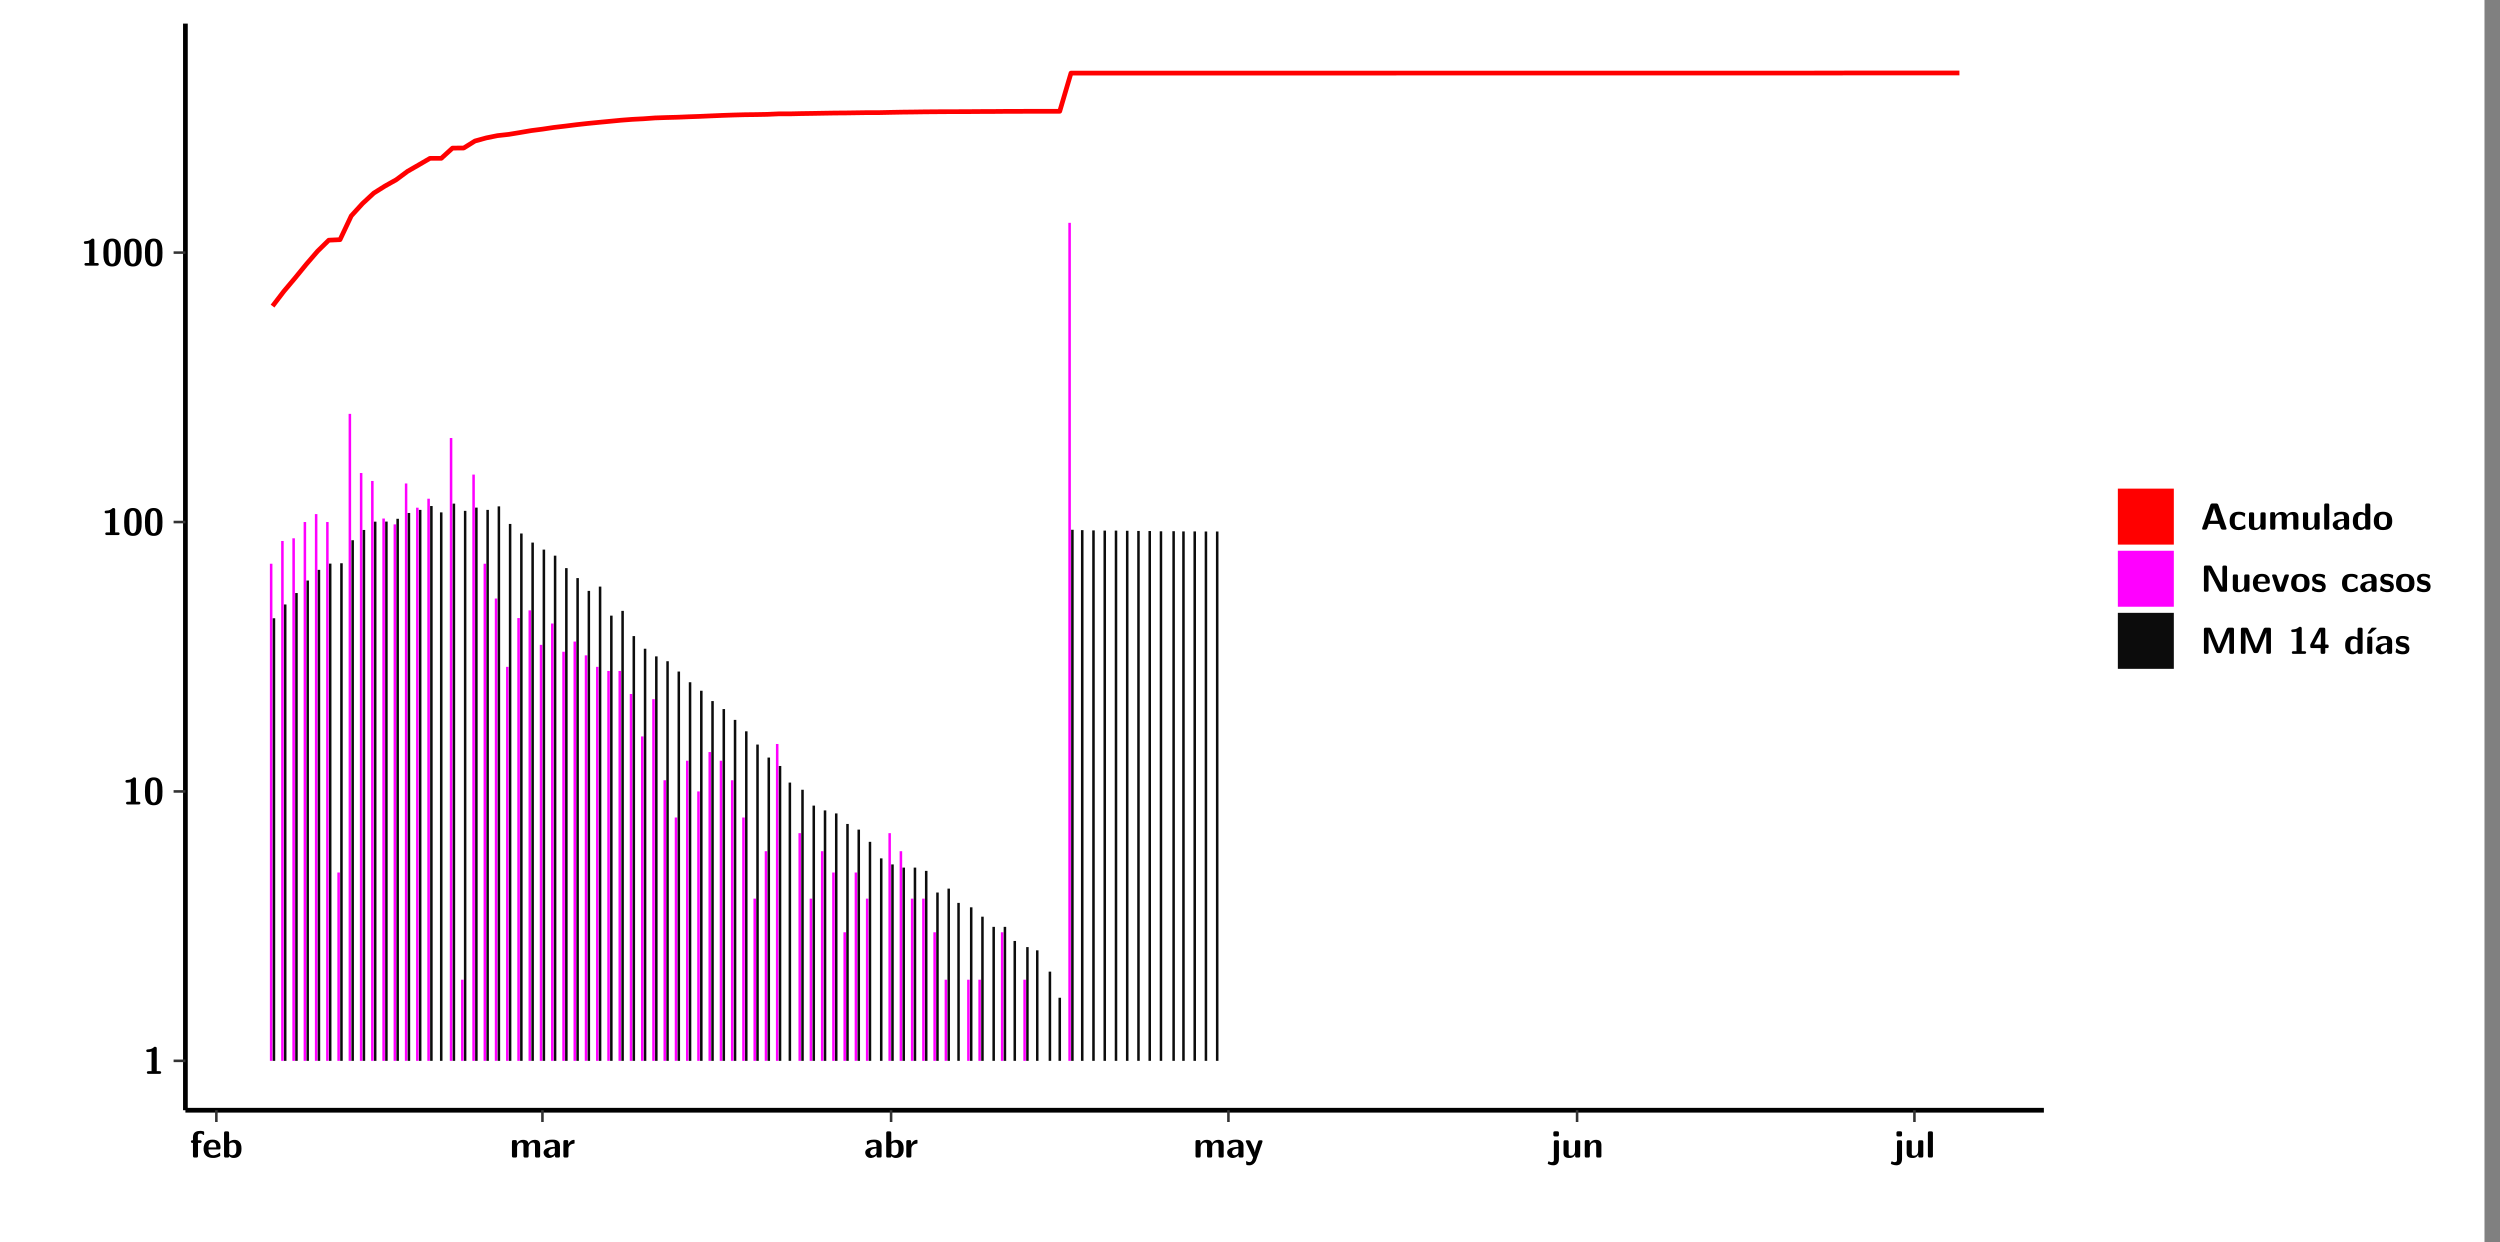 <?xml version="1.0" encoding="UTF-8"?>
<svg xmlns="http://www.w3.org/2000/svg" xmlns:xlink="http://www.w3.org/1999/xlink" width="579.653pt" height="288pt" viewBox="0 0 579.653 288" version="1.1">
<rect x="0" y="0" width="579.653" height="288" fill="#808080" stroke="none"/>
<defs>
<g>
<symbol overflow="visible" id="glyph0-0">
<path style="stroke:none;" d=""/>
</symbol>
<symbol overflow="visible" id="glyph0-1">
<path style="stroke:none;" d="M 3.109 -5.859 C 3.109 -6.016 3.109 -6.281 2.719 -6.281 C 2.547 -6.281 2.516 -6.266 2.406 -6.156 C 2.25 -6.016 1.922 -5.688 1.047 -5.672 C 0.891 -5.672 0.672 -5.609 0.672 -5.359 C 0.672 -5.047 0.969 -5.047 1.094 -5.047 C 1.344 -5.047 1.656 -5.078 1.906 -5.156 L 1.906 -0.625 L 1.234 -0.625 C 1.109 -0.625 0.812 -0.625 0.812 -0.312 C 0.812 0 1.109 0 1.234 0 L 3.719 0 C 3.828 0 4.141 0 4.141 -0.312 C 4.141 -0.625 3.828 -0.625 3.719 -0.625 L 3.109 -0.625 Z M 3.109 -5.859 "/>
</symbol>
<symbol overflow="visible" id="glyph0-2">
<path style="stroke:none;" d="M 4.438 -3 C 4.438 -4.203 4.438 -6.281 2.406 -6.281 C 0.375 -6.281 0.375 -4.219 0.375 -3 C 0.375 -1.812 0.375 0.188 2.406 0.188 C 4.438 0.188 4.438 -1.781 4.438 -3 Z M 2.406 -0.438 C 1.75 -0.438 1.656 -1.25 1.625 -1.484 C 1.562 -1.953 1.562 -2.766 1.562 -3.125 C 1.562 -3.641 1.562 -4.203 1.625 -4.641 C 1.641 -4.875 1.734 -5.641 2.406 -5.641 C 3.047 -5.641 3.156 -4.906 3.188 -4.734 C 3.25 -4.281 3.25 -3.594 3.25 -3.125 C 3.25 -2.625 3.25 -1.953 3.188 -1.469 C 3.156 -1.234 3.062 -0.438 2.406 -0.438 Z M 2.406 -0.438 "/>
</symbol>
<symbol overflow="visible" id="glyph0-3">
<path style="stroke:none;" d="M 1.922 -3.391 L 2.344 -3.391 C 2.453 -3.391 2.766 -3.391 2.766 -3.703 C 2.766 -4.016 2.453 -4.016 2.344 -4.016 L 1.891 -4.016 L 1.891 -4.969 C 1.891 -5.203 1.891 -5.547 2.469 -5.547 C 2.75 -5.547 2.922 -5.469 3.094 -5.297 C 3.156 -5.234 3.188 -5.219 3.219 -5.219 C 3.344 -5.219 3.344 -5.297 3.344 -5.438 L 3.344 -5.844 C 3.344 -6.062 3.328 -6.062 3.031 -6.125 C 2.781 -6.188 2.594 -6.188 2.469 -6.188 C 1.812 -6.188 0.75 -6.031 0.75 -4.719 L 0.75 -4.016 C 0.562 -4.016 0.266 -4.016 0.266 -3.703 C 0.266 -3.391 0.562 -3.391 0.75 -3.391 L 0.75 -0.422 C 0.75 -0.109 0.844 0 1.172 0 L 1.5 0 C 1.828 0 1.922 -0.109 1.922 -0.422 Z M 1.922 -3.391 "/>
</symbol>
<symbol overflow="visible" id="glyph0-4">
<path style="stroke:none;" d="M 3.781 -1.875 C 3.984 -1.875 4.203 -1.891 4.203 -2.281 C 4.203 -3.406 3.672 -4.156 2.359 -4.156 C 0.969 -4.156 0.266 -3.375 0.266 -2.047 C 0.266 -0.609 1.109 0.094 2.484 0.094 C 2.812 0.094 3.312 0.047 3.891 -0.234 C 4.078 -0.328 4.141 -0.359 4.141 -0.469 C 4.141 -0.531 4.125 -0.781 4.109 -0.844 C 4.078 -1.125 4.062 -1.125 3.984 -1.125 C 3.953 -1.125 3.938 -1.125 3.844 -1.047 C 3.328 -0.594 2.797 -0.531 2.516 -0.531 C 1.531 -0.531 1.422 -1.312 1.391 -1.875 Z M 1.406 -2.344 C 1.422 -2.875 1.609 -3.531 2.359 -3.531 C 3.062 -3.531 3.203 -3.031 3.219 -2.344 Z M 1.406 -2.344 "/>
</symbol>
<symbol overflow="visible" id="glyph0-5">
<path style="stroke:none;" d="M 1.703 -5.656 C 1.703 -5.938 1.641 -6.078 1.281 -6.078 L 0.953 -6.078 C 0.641 -6.078 0.531 -5.984 0.531 -5.656 L 0.531 -0.422 C 0.531 -0.109 0.625 0 0.953 0 L 1.312 0 C 1.453 0 1.719 0 1.734 -0.344 C 2.125 0.094 2.578 0.094 2.719 0.094 C 4.578 0.094 4.578 -1.594 4.578 -2.031 C 4.578 -2.453 4.578 -4.109 2.938 -4.109 C 2.219 -4.109 1.781 -3.703 1.703 -3.625 Z M 1.734 -3.172 C 1.844 -3.281 2.109 -3.484 2.5 -3.484 C 3.391 -3.484 3.391 -2.672 3.391 -2.016 C 3.391 -1.375 3.391 -0.531 2.406 -0.531 C 2.047 -0.531 1.828 -0.75 1.734 -0.875 Z M 1.734 -3.172 "/>
</symbol>
<symbol overflow="visible" id="glyph0-6">
<path style="stroke:none;" d="M 7.062 -2.844 C 7.062 -3.75 6.672 -4.109 5.781 -4.109 C 5.156 -4.109 4.688 -3.828 4.359 -3.25 C 4.219 -4.078 3.484 -4.109 3.109 -4.109 C 2.938 -4.109 2.578 -4.109 2.188 -3.828 C 1.906 -3.625 1.734 -3.344 1.672 -3.203 L 1.672 -3.641 C 1.672 -3.922 1.609 -4.062 1.25 -4.062 L 0.953 -4.062 C 0.625 -4.062 0.531 -3.969 0.531 -3.641 L 0.531 -0.422 C 0.531 -0.109 0.625 0 0.953 0 L 1.297 0 C 1.625 0 1.719 -0.109 1.719 -0.422 L 1.719 -2.359 C 1.719 -3.141 2.25 -3.484 2.688 -3.484 C 3.109 -3.484 3.203 -3.297 3.203 -2.828 L 3.203 -0.422 C 3.203 -0.109 3.297 0 3.625 0 L 3.969 0 C 4.297 0 4.391 -0.109 4.391 -0.422 L 4.391 -2.359 C 4.391 -3.141 4.922 -3.484 5.359 -3.484 C 5.781 -3.484 5.875 -3.297 5.875 -2.828 L 5.875 -0.422 C 5.875 -0.109 5.969 0 6.297 0 L 6.641 0 C 6.984 0 7.062 -0.109 7.062 -0.422 Z M 7.062 -2.844 "/>
</symbol>
<symbol overflow="visible" id="glyph0-7">
<path style="stroke:none;" d="M 4.062 -2.766 C 4.062 -4.156 2.734 -4.156 2.297 -4.156 C 1.891 -4.156 1.453 -4.125 0.859 -3.891 C 0.672 -3.797 0.625 -3.781 0.625 -3.688 C 0.625 -3.625 0.688 -3.109 0.688 -3.047 C 0.703 -2.984 0.75 -2.938 0.812 -2.938 C 0.844 -2.938 0.875 -2.969 0.906 -3 C 1.281 -3.391 1.719 -3.578 2.266 -3.578 C 2.734 -3.578 2.875 -3.297 2.875 -2.781 L 2.875 -2.469 C 2.562 -2.469 0.266 -2.453 0.266 -1.172 C 0.266 -0.547 0.766 0.094 1.531 0.094 C 1.828 0.094 2.484 0.016 2.906 -0.594 L 2.906 -0.422 C 2.906 -0.141 2.969 0 3.328 0 L 3.641 0 C 3.984 0 4.062 -0.109 4.062 -0.422 Z M 2.875 -1.344 C 2.875 -0.531 2.047 -0.531 2.016 -0.531 C 1.641 -0.531 1.406 -0.844 1.406 -1.188 C 1.406 -2.047 2.625 -2.109 2.875 -2.109 Z M 2.875 -1.344 "/>
</symbol>
<symbol overflow="visible" id="glyph0-8">
<path style="stroke:none;" d="M 1.703 -2.016 C 1.703 -2.844 2.391 -3.188 2.938 -3.219 C 3.109 -3.234 3.125 -3.234 3.125 -3.469 L 3.125 -3.875 C 3.125 -4.047 3.125 -4.109 2.969 -4.109 C 2.719 -4.109 2.078 -4.031 1.672 -3.078 L 1.656 -3.078 L 1.656 -3.641 C 1.656 -3.922 1.594 -4.062 1.234 -4.062 L 0.953 -4.062 C 0.641 -4.062 0.531 -3.969 0.531 -3.641 L 0.531 -0.422 C 0.531 -0.109 0.625 0 0.953 0 L 1.281 0 C 1.609 0 1.703 -0.109 1.703 -0.422 Z M 1.703 -2.016 "/>
</symbol>
<symbol overflow="visible" id="glyph0-9">
<path style="stroke:none;" d="M 4.109 -3.609 C 4.141 -3.719 4.141 -3.734 4.141 -3.781 C 4.141 -4.016 3.906 -4.016 3.797 -4.016 L 3.609 -4.016 C 3.469 -4.016 3.266 -4.016 3.141 -3.812 C 3.109 -3.766 2.406 -1.828 2.359 -1.25 L 2.344 -1.25 C 2.312 -1.672 1.953 -2.484 1.562 -3.328 C 1.328 -3.891 1.266 -4.016 0.828 -4.016 L 0.594 -4.016 C 0.469 -4.016 0.25 -4.016 0.25 -3.781 C 0.25 -3.75 0.281 -3.688 0.297 -3.641 L 1.953 0 C 1.891 0.188 1.859 0.281 1.828 0.375 C 1.734 0.656 1.578 1.047 1.109 1.047 C 0.812 1.047 0.609 0.922 0.516 0.875 C 0.469 0.844 0.453 0.828 0.422 0.828 C 0.391 0.828 0.312 0.859 0.312 0.969 C 0.312 1.031 0.375 1.641 0.391 1.672 C 0.469 1.781 0.953 1.797 1.094 1.797 C 2.172 1.797 2.609 0.766 2.672 0.547 Z M 4.109 -3.609 "/>
</symbol>
<symbol overflow="visible" id="glyph0-10">
<path style="stroke:none;" d="M 1.969 -5.672 C 1.969 -5.953 1.906 -6.094 1.547 -6.094 L 1.094 -6.094 C 0.766 -6.094 0.672 -5.984 0.672 -5.672 L 0.672 -5.312 C 0.672 -5.031 0.734 -4.891 1.094 -4.891 L 1.547 -4.891 C 1.875 -4.891 1.969 -5 1.969 -5.312 Z M 0.797 0.484 C 0.797 0.703 0.797 1.062 0.25 1.062 C 0.156 1.062 -0.094 1.031 -0.266 0.922 C -0.359 0.875 -0.375 0.875 -0.406 0.875 C -0.484 0.875 -0.5 0.922 -0.547 1.094 C -0.609 1.281 -0.625 1.359 -0.625 1.391 C -0.625 1.547 0.109 1.797 0.656 1.797 C 1.625 1.797 1.969 1.141 1.969 0.281 L 1.969 -3.594 C 1.969 -3.875 1.906 -4.016 1.547 -4.016 L 1.219 -4.016 C 0.891 -4.016 0.797 -3.906 0.797 -3.594 Z M 0.797 0.484 "/>
</symbol>
<symbol overflow="visible" id="glyph0-11">
<path style="stroke:none;" d="M 4.391 -3.594 C 4.391 -3.875 4.328 -4.016 3.969 -4.016 L 3.609 -4.016 C 3.281 -4.016 3.188 -3.906 3.188 -3.594 L 3.188 -1.516 C 3.188 -0.938 2.891 -0.438 2.266 -0.438 C 1.766 -0.438 1.719 -0.562 1.719 -1.031 L 1.719 -3.594 C 1.719 -3.875 1.656 -4.016 1.297 -4.016 L 0.953 -4.016 C 0.625 -4.016 0.531 -3.922 0.531 -3.594 L 0.531 -1.109 C 0.531 -0.172 1.031 0.094 1.953 0.094 C 2.188 0.094 2.812 0.094 3.219 -0.656 L 3.219 -0.422 C 3.219 -0.141 3.281 0 3.641 0 L 3.969 0 C 4.297 0 4.391 -0.109 4.391 -0.422 Z M 4.391 -3.594 "/>
</symbol>
<symbol overflow="visible" id="glyph0-12">
<path style="stroke:none;" d="M 4.391 -2.844 C 4.391 -3.75 4 -4.109 3.109 -4.109 C 2.188 -4.109 1.781 -3.438 1.672 -3.203 L 1.672 -3.641 C 1.672 -3.922 1.609 -4.062 1.25 -4.062 L 0.953 -4.062 C 0.625 -4.062 0.531 -3.969 0.531 -3.641 L 0.531 -0.422 C 0.531 -0.109 0.625 0 0.953 0 L 1.297 0 C 1.625 0 1.719 -0.109 1.719 -0.422 L 1.719 -2.359 C 1.719 -3.125 2.219 -3.484 2.688 -3.484 C 3.109 -3.484 3.188 -3.281 3.188 -2.828 L 3.188 -0.422 C 3.188 -0.141 3.25 0 3.609 0 L 3.969 0 C 4.297 0 4.391 -0.109 4.391 -0.422 Z M 4.391 -2.844 "/>
</symbol>
<symbol overflow="visible" id="glyph0-13">
<path style="stroke:none;" d="M 1.703 -5.656 C 1.703 -5.938 1.641 -6.078 1.281 -6.078 L 0.953 -6.078 C 0.641 -6.078 0.531 -5.984 0.531 -5.656 L 0.531 -0.422 C 0.531 -0.109 0.625 0 0.953 0 L 1.281 0 C 1.609 0 1.703 -0.109 1.703 -0.422 Z M 1.703 -5.656 "/>
</symbol>
<symbol overflow="visible" id="glyph0-14">
<path style="stroke:none;" d="M 4.156 -5.703 C 4.031 -6.078 3.766 -6.078 3.594 -6.078 L 2.828 -6.078 C 2.641 -6.078 2.391 -6.078 2.266 -5.703 L 0.406 -0.406 C 0.375 -0.297 0.375 -0.281 0.375 -0.234 C 0.375 0 0.594 0 0.703 0 L 1.031 0 C 1.188 0 1.453 0 1.578 -0.344 L 1.922 -1.328 L 4.344 -1.328 L 4.641 -0.484 C 4.75 -0.172 4.812 0 5.234 0 L 5.703 0 C 5.828 0 6.047 0 6.047 -0.234 C 6.047 -0.281 6.047 -0.297 6 -0.406 Z M 2.812 -3.938 C 2.938 -4.328 3.062 -4.656 3.125 -4.969 L 3.141 -4.969 C 3.188 -4.766 3.188 -4.75 3.25 -4.547 L 4.078 -2.078 L 2.188 -2.078 Z M 2.812 -3.938 "/>
</symbol>
<symbol overflow="visible" id="glyph0-15">
<path style="stroke:none;" d="M 4 -0.438 C 4 -0.531 3.969 -0.938 3.953 -1.047 C 3.953 -1.078 3.938 -1.172 3.844 -1.172 C 3.812 -1.172 3.797 -1.172 3.703 -1.078 C 3.562 -0.953 3.141 -0.594 2.422 -0.594 C 1.516 -0.594 1.516 -1.469 1.516 -2.031 C 1.516 -2.75 1.562 -3.484 2.453 -3.484 C 3.031 -3.484 3.266 -3.344 3.578 -3.078 C 3.688 -2.984 3.703 -2.984 3.734 -2.984 C 3.828 -2.984 3.844 -3.062 3.844 -3.094 C 3.859 -3.172 3.953 -3.656 3.953 -3.703 C 3.953 -3.781 3.891 -3.812 3.75 -3.891 C 3.328 -4.078 3.062 -4.156 2.453 -4.156 C 1.141 -4.156 0.328 -3.547 0.328 -2.016 C 0.328 -0.562 1.078 0.094 2.406 0.094 C 2.641 0.094 3.172 0.094 3.75 -0.203 C 4 -0.344 4 -0.344 4 -0.438 Z M 4 -0.438 "/>
</symbol>
<symbol overflow="visible" id="glyph0-16">
<path style="stroke:none;" d="M 4.375 -5.656 C 4.375 -5.938 4.312 -6.078 3.953 -6.078 L 3.625 -6.078 C 3.297 -6.078 3.203 -5.969 3.203 -5.656 L 3.203 -3.672 C 2.812 -4.047 2.375 -4.109 2.109 -4.109 C 0.328 -4.109 0.328 -2.422 0.328 -2 C 0.328 -1.594 0.328 0.094 2.062 0.094 C 2.422 0.094 2.812 -0.016 3.188 -0.406 C 3.188 -0.094 3.297 0 3.609 0 L 3.953 0 C 4.281 0 4.375 -0.109 4.375 -0.422 Z M 3.188 -1.094 C 3.188 -0.953 3.188 -0.875 2.922 -0.688 C 2.703 -0.547 2.5 -0.531 2.406 -0.531 C 1.516 -0.531 1.516 -1.344 1.516 -2 C 1.516 -2.656 1.516 -3.484 2.5 -3.484 C 2.75 -3.484 2.984 -3.391 3.188 -3.203 Z M 3.188 -1.094 "/>
</symbol>
<symbol overflow="visible" id="glyph0-17">
<path style="stroke:none;" d="M 4.547 -1.969 C 4.547 -3.406 3.844 -4.156 2.406 -4.156 C 0.953 -4.156 0.266 -3.391 0.266 -1.969 C 0.266 -0.547 1.031 0.094 2.406 0.094 C 3.781 0.094 4.547 -0.531 4.547 -1.969 Z M 2.406 -0.594 C 1.469 -0.594 1.469 -1.375 1.469 -2.078 C 1.469 -2.75 1.469 -3.531 2.406 -3.531 C 3.344 -3.531 3.344 -2.766 3.344 -2.078 C 3.344 -1.391 3.344 -0.594 2.406 -0.594 Z M 2.406 -0.594 "/>
</symbol>
<symbol overflow="visible" id="glyph0-18">
<path style="stroke:none;" d="M 2.656 -5.734 C 2.469 -6.078 2.203 -6.078 2.031 -6.078 L 1.219 -6.078 C 0.906 -6.078 0.797 -5.984 0.797 -5.656 L 0.797 -0.422 C 0.797 -0.109 0.891 0 1.219 0 L 1.453 0 C 1.781 0 1.875 -0.109 1.875 -0.422 L 1.875 -5.016 L 1.891 -5.016 L 4.297 -0.344 C 4.484 0 4.75 0 4.922 0 L 5.734 0 C 6.062 0 6.156 -0.109 6.156 -0.422 L 6.156 -5.656 C 6.156 -5.938 6.094 -6.078 5.734 -6.078 L 5.5 -6.078 C 5.156 -6.078 5.078 -5.969 5.078 -5.656 L 5.078 -1.062 L 5.062 -1.062 Z M 2.656 -5.734 "/>
</symbol>
<symbol overflow="visible" id="glyph0-19">
<path style="stroke:none;" d="M 4.109 -3.609 C 4.141 -3.719 4.141 -3.75 4.141 -3.766 C 4.141 -4.016 3.922 -4.016 3.797 -4.016 L 3.609 -4.016 C 3.25 -4.016 3.141 -3.891 3.062 -3.641 L 2.203 -0.984 L 1.328 -3.641 C 1.266 -3.828 1.203 -4.016 0.781 -4.016 L 0.578 -4.016 C 0.453 -4.016 0.234 -4.016 0.234 -3.766 C 0.234 -3.75 0.234 -3.719 0.266 -3.609 L 1.312 -0.375 C 1.438 0 1.703 0 1.859 0 L 2.5 0 C 2.672 0 2.938 0 3.062 -0.375 Z M 4.109 -3.609 "/>
</symbol>
<symbol overflow="visible" id="glyph0-20">
<path style="stroke:none;" d="M 3.469 -1.234 C 3.469 -1.734 3.203 -2.031 3.047 -2.172 C 2.703 -2.484 2.391 -2.547 2.031 -2.609 C 1.547 -2.703 1.188 -2.766 1.188 -3.109 C 1.188 -3.469 1.484 -3.547 1.828 -3.547 C 2.406 -3.547 2.719 -3.328 2.953 -3.125 C 3.047 -3.047 3.062 -3.047 3.094 -3.047 C 3.188 -3.047 3.203 -3.125 3.203 -3.156 C 3.219 -3.219 3.312 -3.719 3.312 -3.766 C 3.312 -3.906 2.844 -4.031 2.75 -4.062 C 2.406 -4.156 2.125 -4.156 1.891 -4.156 C 1.5 -4.156 0.328 -4.156 0.328 -2.906 C 0.328 -2.484 0.516 -2.219 0.75 -2 C 1.062 -1.734 1.406 -1.672 1.906 -1.562 C 2.156 -1.531 2.609 -1.453 2.609 -1.062 C 2.609 -0.656 2.266 -0.594 1.922 -0.594 C 1.531 -0.594 1.047 -0.703 0.625 -1.188 C 0.594 -1.234 0.562 -1.266 0.516 -1.266 C 0.422 -1.266 0.406 -1.188 0.391 -1.125 C 0.375 -1.016 0.266 -0.516 0.266 -0.422 C 0.266 -0.266 0.922 -0.062 0.922 -0.047 C 1.406 0.094 1.766 0.094 1.922 0.094 C 2.359 0.094 3.469 0.062 3.469 -1.234 Z M 3.469 -1.234 "/>
</symbol>
<symbol overflow="visible" id="glyph0-21">
<path style="stroke:none;" d="M 4.859 -2.859 C 4.688 -2.422 4.359 -1.609 4.281 -1.312 C 4.203 -1.625 3.844 -2.484 3.656 -2.953 L 2.531 -5.719 C 2.391 -6.078 2.109 -6.078 1.953 -6.078 L 1.219 -6.078 C 0.906 -6.078 0.797 -5.984 0.797 -5.656 L 0.797 -0.422 C 0.797 -0.109 0.891 0 1.219 0 L 1.453 0 C 1.781 0 1.875 -0.109 1.875 -0.422 L 1.875 -4.953 L 1.891 -4.953 C 1.984 -4.562 2.375 -3.578 2.578 -3.062 L 3.609 -0.562 C 3.766 -0.188 3.969 -0.188 4.266 -0.188 C 4.562 -0.188 4.781 -0.188 4.938 -0.562 L 6.062 -3.328 C 6.141 -3.531 6.625 -4.719 6.672 -4.953 L 6.688 -4.953 L 6.688 -0.422 C 6.688 -0.141 6.75 0 7.109 0 L 7.344 0 C 7.672 0 7.766 -0.109 7.766 -0.422 L 7.766 -5.656 C 7.766 -5.938 7.703 -6.078 7.344 -6.078 L 6.609 -6.078 C 6.391 -6.078 6.172 -6.062 6.016 -5.703 Z M 4.859 -2.859 "/>
</symbol>
<symbol overflow="visible" id="glyph0-22">
<path style="stroke:none;" d="M 0.344 -2.297 C 0.266 -2.172 0.266 -2.141 0.266 -1.984 L 0.266 -1.766 C 0.266 -1.484 0.328 -1.344 0.688 -1.344 L 2.672 -1.344 L 2.672 -0.422 C 2.672 -0.141 2.719 0 3.078 0 L 3.328 0 C 3.656 0 3.75 -0.109 3.75 -0.422 L 3.75 -1.344 L 4.125 -1.344 C 4.391 -1.344 4.547 -1.406 4.547 -1.75 C 4.547 -2.078 4.422 -2.172 4.125 -2.172 L 3.75 -2.172 L 3.75 -5.656 C 3.75 -5.984 3.656 -6.078 3.328 -6.078 L 2.688 -6.078 C 2.531 -6.078 2.391 -6.078 2.281 -5.875 Z M 1.188 -2.172 C 2.578 -4.75 2.672 -5.016 2.703 -5.156 L 2.719 -5.156 L 2.719 -2.172 Z M 1.188 -2.172 "/>
</symbol>
<symbol overflow="visible" id="glyph0-23">
<path style="stroke:none;" d="M 3.906 -5.844 C 3.953 -5.875 4 -5.922 4 -5.969 C 4 -6.078 3.906 -6.078 3.766 -6.078 L 3.047 -6.078 C 2.875 -6.078 2.859 -6.078 2.781 -5.984 L 2.031 -4.953 C 1.953 -4.859 1.953 -4.844 1.953 -4.828 C 1.953 -4.703 2.047 -4.703 2.188 -4.703 L 2.516 -4.703 Z M 3.906 -5.844 "/>
</symbol>
<symbol overflow="visible" id="glyph0-24">
<path style="stroke:none;" d="M 1.703 -3.594 C 1.703 -3.875 1.641 -4.016 1.281 -4.016 L 0.953 -4.016 C 0.641 -4.016 0.531 -3.922 0.531 -3.594 L 0.531 -0.422 C 0.531 -0.109 0.625 0 0.953 0 L 1.281 0 C 1.609 0 1.703 -0.109 1.703 -0.422 Z M 1.703 -3.594 "/>
</symbol>
</g>
<clipPath id="clip1">
  <path d="M 0 0 L 576.008 0 L 576.008 288 L 0 288 Z M 0 0 "/>
</clipPath>
<clipPath id="clip2">
  <path d="M 42.988 5.477 L 473.898 5.477 L 473.898 257.414 L 42.988 257.414 Z M 42.988 5.477 "/>
</clipPath>
</defs>
<g id="surface1">
<g clip-path="url(#clip1)" clip-rule="nonzero">
<path style="fill-rule:nonzero;fill:rgb(100%,100%,100%);fill-opacity:1;stroke-width:0.598;stroke-linecap:round;stroke-linejoin:round;stroke:rgb(100%,100%,100%);stroke-opacity:1;stroke-miterlimit:10;" d="M 0 0 L 0 288.004 L 576.008 288.004 L 576.008 0 Z M 0 0 " transform="matrix(1,0,0,-1,0,288)"/>
</g>
<g clip-path="url(#clip2)" clip-rule="nonzero">
<path style=" stroke:none;fill-rule:nonzero;fill:rgb(100%,100%,100%);fill-opacity:1;" d="M 42.988 257.414 L 42.988 5.477 L 473.898 5.477 L 473.898 257.414 Z M 42.988 257.414 "/>
</g>
<path style=" stroke:none;fill-rule:nonzero;fill:rgb(100%,0%,100%);fill-opacity:1;" d="M 62.574 245.969 L 62.574 130.707 L 63.164 130.707 L 63.164 245.969 Z M 62.574 245.969 "/>
<path style=" stroke:none;fill-rule:nonzero;fill:rgb(4.999%,4.999%,4.999%);fill-opacity:1;" d="M 63.223 245.969 L 63.223 143.352 L 63.812 143.352 L 63.812 245.969 Z M 63.223 245.969 "/>
<path style=" stroke:none;fill-rule:nonzero;fill:rgb(100%,0%,100%);fill-opacity:1;" d="M 65.188 245.969 L 65.188 125.438 L 65.773 125.438 L 65.773 245.969 Z M 65.188 245.969 "/>
<path style=" stroke:none;fill-rule:nonzero;fill:rgb(4.999%,4.999%,4.999%);fill-opacity:1;" d="M 65.832 245.969 L 65.832 140.152 L 66.422 140.152 L 66.422 245.969 Z M 65.832 245.969 "/>
<path style=" stroke:none;fill-rule:nonzero;fill:rgb(100%,0%,100%);fill-opacity:1;" d="M 67.785 245.969 L 67.785 124.809 L 68.375 124.809 L 68.375 245.969 Z M 67.785 245.969 "/>
<path style=" stroke:none;fill-rule:nonzero;fill:rgb(4.999%,4.999%,4.999%);fill-opacity:1;" d="M 68.445 245.969 L 68.445 137.504 L 69.031 137.504 L 69.031 245.969 Z M 68.445 245.969 "/>
<path style=" stroke:none;fill-rule:nonzero;fill:rgb(100%,0%,100%);fill-opacity:1;" d="M 70.398 245.969 L 70.398 121.035 L 70.984 121.035 L 70.984 245.969 Z M 70.398 245.969 "/>
<path style=" stroke:none;fill-rule:nonzero;fill:rgb(4.999%,4.999%,4.999%);fill-opacity:1;" d="M 71.055 245.969 L 71.055 134.602 L 71.633 134.602 L 71.633 245.969 Z M 71.055 245.969 "/>
<path style=" stroke:none;fill-rule:nonzero;fill:rgb(100%,0%,100%);fill-opacity:1;" d="M 73.008 245.969 L 73.008 119.199 L 73.594 119.199 L 73.594 245.969 Z M 73.008 245.969 "/>
<path style=" stroke:none;fill-rule:nonzero;fill:rgb(4.999%,4.999%,4.999%);fill-opacity:1;" d="M 73.656 245.969 L 73.656 132.133 L 74.242 132.133 L 74.242 245.969 Z M 73.656 245.969 "/>
<path style=" stroke:none;fill-rule:nonzero;fill:rgb(100%,0%,100%);fill-opacity:1;" d="M 75.617 245.969 L 75.617 121.035 L 76.195 121.035 L 76.195 245.969 Z M 75.617 245.969 "/>
<path style=" stroke:none;fill-rule:nonzero;fill:rgb(4.999%,4.999%,4.999%);fill-opacity:1;" d="M 76.266 245.969 L 76.266 130.68 L 76.852 130.68 L 76.852 245.969 Z M 76.266 245.969 "/>
<path style=" stroke:none;fill-rule:nonzero;fill:rgb(100%,0%,100%);fill-opacity:1;" d="M 78.219 245.969 L 78.219 202.301 L 78.805 202.301 L 78.805 245.969 Z M 78.219 245.969 "/>
<path style=" stroke:none;fill-rule:nonzero;fill:rgb(4.999%,4.999%,4.999%);fill-opacity:1;" d="M 78.875 245.969 L 78.875 130.598 L 79.465 130.598 L 79.465 245.969 Z M 78.875 245.969 "/>
<path style=" stroke:none;fill-rule:nonzero;fill:rgb(100%,0%,100%);fill-opacity:1;" d="M 80.828 245.969 L 80.828 95.957 L 81.414 95.957 L 81.414 245.969 Z M 80.828 245.969 "/>
<path style=" stroke:none;fill-rule:nonzero;fill:rgb(4.999%,4.999%,4.999%);fill-opacity:1;" d="M 81.477 245.969 L 81.477 125.258 L 82.062 125.258 L 82.062 245.969 Z M 81.477 245.969 "/>
<path style=" stroke:none;fill-rule:nonzero;fill:rgb(100%,0%,100%);fill-opacity:1;" d="M 83.438 245.969 L 83.438 109.676 L 84.027 109.676 L 84.027 245.969 Z M 83.438 245.969 "/>
<path style=" stroke:none;fill-rule:nonzero;fill:rgb(4.999%,4.999%,4.999%);fill-opacity:1;" d="M 84.086 245.969 L 84.086 122.879 L 84.672 122.879 L 84.672 245.969 Z M 84.086 245.969 "/>
<path style=" stroke:none;fill-rule:nonzero;fill:rgb(100%,0%,100%);fill-opacity:1;" d="M 86.039 245.969 L 86.039 111.52 L 86.625 111.52 L 86.625 245.969 Z M 86.039 245.969 "/>
<path style=" stroke:none;fill-rule:nonzero;fill:rgb(4.999%,4.999%,4.999%);fill-opacity:1;" d="M 86.695 245.969 L 86.695 120.953 L 87.285 120.953 L 87.285 245.969 Z M 86.695 245.969 "/>
<path style=" stroke:none;fill-rule:nonzero;fill:rgb(100%,0%,100%);fill-opacity:1;" d="M 88.648 245.969 L 88.648 120.227 L 89.238 120.227 L 89.238 245.969 Z M 88.648 245.969 "/>
<path style=" stroke:none;fill-rule:nonzero;fill:rgb(4.999%,4.999%,4.999%);fill-opacity:1;" d="M 89.305 245.969 L 89.305 120.934 L 89.883 120.934 L 89.883 245.969 Z M 89.305 245.969 "/>
<path style=" stroke:none;fill-rule:nonzero;fill:rgb(100%,0%,100%);fill-opacity:1;" d="M 91.258 245.969 L 91.258 121.582 L 91.848 121.582 L 91.848 245.969 Z M 91.258 245.969 "/>
<path style=" stroke:none;fill-rule:nonzero;fill:rgb(4.999%,4.999%,4.999%);fill-opacity:1;" d="M 91.906 245.969 L 91.906 120.285 L 92.496 120.285 L 92.496 245.969 Z M 91.906 245.969 "/>
<path style=" stroke:none;fill-rule:nonzero;fill:rgb(100%,0%,100%);fill-opacity:1;" d="M 93.871 245.969 L 93.871 112.098 L 94.445 112.098 L 94.445 245.969 Z M 93.871 245.969 "/>
<path style=" stroke:none;fill-rule:nonzero;fill:rgb(4.999%,4.999%,4.999%);fill-opacity:1;" d="M 94.516 245.969 L 94.516 118.941 L 95.105 118.941 L 95.105 245.969 Z M 94.516 245.969 "/>
<path style=" stroke:none;fill-rule:nonzero;fill:rgb(100%,0%,100%);fill-opacity:1;" d="M 96.469 245.969 L 96.469 117.715 L 97.059 117.715 L 97.059 245.969 Z M 96.469 245.969 "/>
<path style=" stroke:none;fill-rule:nonzero;fill:rgb(4.999%,4.999%,4.999%);fill-opacity:1;" d="M 97.129 245.969 L 97.129 118.223 L 97.715 118.223 L 97.715 245.969 Z M 97.129 245.969 "/>
<path style=" stroke:none;fill-rule:nonzero;fill:rgb(100%,0%,100%);fill-opacity:1;" d="M 99.078 245.969 L 99.078 115.633 L 99.668 115.633 L 99.668 245.969 Z M 99.078 245.969 "/>
<path style=" stroke:none;fill-rule:nonzero;fill:rgb(4.999%,4.999%,4.999%);fill-opacity:1;" d="M 99.727 245.969 L 99.727 117.328 L 100.316 117.328 L 100.316 245.969 Z M 99.727 245.969 "/>
<path style=" stroke:none;fill-rule:nonzero;fill:rgb(4.999%,4.999%,4.999%);fill-opacity:1;" d="M 102.008 245.969 L 102.008 118.801 L 102.598 118.801 L 102.598 245.969 Z M 102.008 245.969 "/>
<path style=" stroke:none;fill-rule:nonzero;fill:rgb(100%,0%,100%);fill-opacity:1;" d="M 104.289 245.969 L 104.289 101.559 L 104.879 101.559 L 104.879 245.969 Z M 104.289 245.969 "/>
<path style=" stroke:none;fill-rule:nonzero;fill:rgb(4.999%,4.999%,4.999%);fill-opacity:1;" d="M 104.949 245.969 L 104.949 116.77 L 105.535 116.77 L 105.535 245.969 Z M 104.949 245.969 "/>
<path style=" stroke:none;fill-rule:nonzero;fill:rgb(100%,0%,100%);fill-opacity:1;" d="M 106.902 245.969 L 106.902 227.156 L 107.488 227.156 L 107.488 245.969 Z M 106.902 245.969 "/>
<path style=" stroke:none;fill-rule:nonzero;fill:rgb(4.999%,4.999%,4.999%);fill-opacity:1;" d="M 107.559 245.969 L 107.559 118.445 L 108.137 118.445 L 108.137 245.969 Z M 107.559 245.969 "/>
<path style=" stroke:none;fill-rule:nonzero;fill:rgb(100%,0%,100%);fill-opacity:1;" d="M 109.512 245.969 L 109.512 110.035 L 110.098 110.035 L 110.098 245.969 Z M 109.512 245.969 "/>
<path style=" stroke:none;fill-rule:nonzero;fill:rgb(4.999%,4.999%,4.999%);fill-opacity:1;" d="M 110.16 245.969 L 110.16 117.695 L 110.746 117.695 L 110.746 245.969 Z M 110.16 245.969 "/>
<path style=" stroke:none;fill-rule:nonzero;fill:rgb(100%,0%,100%);fill-opacity:1;" d="M 112.121 245.969 L 112.121 130.707 L 112.707 130.707 L 112.707 245.969 Z M 112.121 245.969 "/>
<path style=" stroke:none;fill-rule:nonzero;fill:rgb(4.999%,4.999%,4.999%);fill-opacity:1;" d="M 112.77 245.969 L 112.77 118.223 L 113.355 118.223 L 113.355 245.969 Z M 112.77 245.969 "/>
<path style=" stroke:none;fill-rule:nonzero;fill:rgb(100%,0%,100%);fill-opacity:1;" d="M 114.723 245.969 L 114.723 138.777 L 115.309 138.777 L 115.309 245.969 Z M 114.723 245.969 "/>
<path style=" stroke:none;fill-rule:nonzero;fill:rgb(4.999%,4.999%,4.999%);fill-opacity:1;" d="M 115.379 245.969 L 115.379 117.406 L 115.965 117.406 L 115.965 245.969 Z M 115.379 245.969 "/>
<path style=" stroke:none;fill-rule:nonzero;fill:rgb(100%,0%,100%);fill-opacity:1;" d="M 117.332 245.969 L 117.332 154.617 L 117.918 154.617 L 117.918 245.969 Z M 117.332 245.969 "/>
<path style=" stroke:none;fill-rule:nonzero;fill:rgb(4.999%,4.999%,4.999%);fill-opacity:1;" d="M 117.98 245.969 L 117.98 121.48 L 118.566 121.48 L 118.566 245.969 Z M 117.98 245.969 "/>
<path style=" stroke:none;fill-rule:nonzero;fill:rgb(100%,0%,100%);fill-opacity:1;" d="M 119.941 245.969 L 119.941 143.301 L 120.531 143.301 L 120.531 245.969 Z M 119.941 245.969 "/>
<path style=" stroke:none;fill-rule:nonzero;fill:rgb(4.999%,4.999%,4.999%);fill-opacity:1;" d="M 120.59 245.969 L 120.59 123.695 L 121.176 123.695 L 121.176 245.969 Z M 120.59 245.969 "/>
<path style=" stroke:none;fill-rule:nonzero;fill:rgb(100%,0%,100%);fill-opacity:1;" d="M 122.543 245.969 L 122.543 141.516 L 123.129 141.516 L 123.129 245.969 Z M 122.543 245.969 "/>
<path style=" stroke:none;fill-rule:nonzero;fill:rgb(4.999%,4.999%,4.999%);fill-opacity:1;" d="M 123.199 245.969 L 123.199 125.805 L 123.789 125.805 L 123.789 245.969 Z M 123.199 245.969 "/>
<path style=" stroke:none;fill-rule:nonzero;fill:rgb(100%,0%,100%);fill-opacity:1;" d="M 125.152 245.969 L 125.152 149.516 L 125.738 149.516 L 125.738 245.969 Z M 125.152 245.969 "/>
<path style=" stroke:none;fill-rule:nonzero;fill:rgb(4.999%,4.999%,4.999%);fill-opacity:1;" d="M 125.809 245.969 L 125.809 127.43 L 126.398 127.43 L 126.398 245.969 Z M 125.809 245.969 "/>
<path style=" stroke:none;fill-rule:nonzero;fill:rgb(100%,0%,100%);fill-opacity:1;" d="M 127.762 245.969 L 127.762 144.566 L 128.352 144.566 L 128.352 245.969 Z M 127.762 245.969 "/>
<path style=" stroke:none;fill-rule:nonzero;fill:rgb(4.999%,4.999%,4.999%);fill-opacity:1;" d="M 128.41 245.969 L 128.41 128.836 L 128.996 128.836 L 128.996 245.969 Z M 128.41 245.969 "/>
<path style=" stroke:none;fill-rule:nonzero;fill:rgb(100%,0%,100%);fill-opacity:1;" d="M 130.371 245.969 L 130.371 151.113 L 130.961 151.113 L 130.961 245.969 Z M 130.371 245.969 "/>
<path style=" stroke:none;fill-rule:nonzero;fill:rgb(4.999%,4.999%,4.999%);fill-opacity:1;" d="M 131.02 245.969 L 131.02 131.723 L 131.609 131.723 L 131.609 245.969 Z M 131.02 245.969 "/>
<path style=" stroke:none;fill-rule:nonzero;fill:rgb(100%,0%,100%);fill-opacity:1;" d="M 132.973 245.969 L 132.973 148.75 L 133.562 148.75 L 133.562 245.969 Z M 132.973 245.969 "/>
<path style=" stroke:none;fill-rule:nonzero;fill:rgb(4.999%,4.999%,4.999%);fill-opacity:1;" d="M 133.629 245.969 L 133.629 134.035 L 134.219 134.035 L 134.219 245.969 Z M 133.629 245.969 "/>
<path style=" stroke:none;fill-rule:nonzero;fill:rgb(100%,0%,100%);fill-opacity:1;" d="M 135.582 245.969 L 135.582 151.949 L 136.172 151.949 L 136.172 245.969 Z M 135.582 245.969 "/>
<path style=" stroke:none;fill-rule:nonzero;fill:rgb(4.999%,4.999%,4.999%);fill-opacity:1;" d="M 136.242 245.969 L 136.242 137.004 L 136.82 137.004 L 136.82 245.969 Z M 136.242 245.969 "/>
<path style=" stroke:none;fill-rule:nonzero;fill:rgb(100%,0%,100%);fill-opacity:1;" d="M 138.195 245.969 L 138.195 154.617 L 138.781 154.617 L 138.781 245.969 Z M 138.195 245.969 "/>
<path style=" stroke:none;fill-rule:nonzero;fill:rgb(4.999%,4.999%,4.999%);fill-opacity:1;" d="M 138.84 245.969 L 138.84 136.008 L 139.43 136.008 L 139.43 245.969 Z M 138.84 245.969 "/>
<path style=" stroke:none;fill-rule:nonzero;fill:rgb(100%,0%,100%);fill-opacity:1;" d="M 140.805 245.969 L 140.805 155.566 L 141.383 155.566 L 141.383 245.969 Z M 140.805 245.969 "/>
<path style=" stroke:none;fill-rule:nonzero;fill:rgb(4.999%,4.999%,4.999%);fill-opacity:1;" d="M 141.453 245.969 L 141.453 142.742 L 142.039 142.742 L 142.039 245.969 Z M 141.453 245.969 "/>
<path style=" stroke:none;fill-rule:nonzero;fill:rgb(100%,0%,100%);fill-opacity:1;" d="M 143.402 245.969 L 143.402 155.566 L 143.992 155.566 L 143.992 245.969 Z M 143.402 245.969 "/>
<path style=" stroke:none;fill-rule:nonzero;fill:rgb(4.999%,4.999%,4.999%);fill-opacity:1;" d="M 144.062 245.969 L 144.062 141.637 L 144.648 141.637 L 144.648 245.969 Z M 144.062 245.969 "/>
<path style=" stroke:none;fill-rule:nonzero;fill:rgb(100%,0%,100%);fill-opacity:1;" d="M 146.016 245.969 L 146.016 160.906 L 146.602 160.906 L 146.602 245.969 Z M 146.016 245.969 "/>
<path style=" stroke:none;fill-rule:nonzero;fill:rgb(4.999%,4.999%,4.999%);fill-opacity:1;" d="M 146.66 245.969 L 146.66 147.484 L 147.25 147.484 L 147.25 245.969 Z M 146.66 245.969 "/>
<path style=" stroke:none;fill-rule:nonzero;fill:rgb(100%,0%,100%);fill-opacity:1;" d="M 148.625 245.969 L 148.625 170.75 L 149.211 170.75 L 149.211 245.969 Z M 148.625 245.969 "/>
<path style=" stroke:none;fill-rule:nonzero;fill:rgb(4.999%,4.999%,4.999%);fill-opacity:1;" d="M 149.273 245.969 L 149.273 150.414 L 149.859 150.414 L 149.859 245.969 Z M 149.273 245.969 "/>
<path style=" stroke:none;fill-rule:nonzero;fill:rgb(100%,0%,100%);fill-opacity:1;" d="M 151.227 245.969 L 151.227 162.109 L 151.812 162.109 L 151.812 245.969 Z M 151.227 245.969 "/>
<path style=" stroke:none;fill-rule:nonzero;fill:rgb(4.999%,4.999%,4.999%);fill-opacity:1;" d="M 151.883 245.969 L 151.883 152.188 L 152.469 152.188 L 152.469 245.969 Z M 151.883 245.969 "/>
<path style=" stroke:none;fill-rule:nonzero;fill:rgb(100%,0%,100%);fill-opacity:1;" d="M 153.836 245.969 L 153.836 180.91 L 154.422 180.91 L 154.422 245.969 Z M 153.836 245.969 "/>
<path style=" stroke:none;fill-rule:nonzero;fill:rgb(4.999%,4.999%,4.999%);fill-opacity:1;" d="M 154.492 245.969 L 154.492 153.312 L 155.07 153.312 L 155.07 245.969 Z M 154.492 245.969 "/>
<path style=" stroke:none;fill-rule:nonzero;fill:rgb(100%,0%,100%);fill-opacity:1;" d="M 156.445 245.969 L 156.445 189.547 L 157.031 189.547 L 157.031 245.969 Z M 156.445 245.969 "/>
<path style=" stroke:none;fill-rule:nonzero;fill:rgb(4.999%,4.999%,4.999%);fill-opacity:1;" d="M 157.094 245.969 L 157.094 155.703 L 157.68 155.703 L 157.68 245.969 Z M 157.094 245.969 "/>
<path style=" stroke:none;fill-rule:nonzero;fill:rgb(100%,0%,100%);fill-opacity:1;" d="M 159.055 245.969 L 159.055 176.379 L 159.633 176.379 L 159.633 245.969 Z M 159.055 245.969 "/>
<path style=" stroke:none;fill-rule:nonzero;fill:rgb(4.999%,4.999%,4.999%);fill-opacity:1;" d="M 159.703 245.969 L 159.703 158.184 L 160.289 158.184 L 160.289 245.969 Z M 159.703 245.969 "/>
<path style=" stroke:none;fill-rule:nonzero;fill:rgb(100%,0%,100%);fill-opacity:1;" d="M 161.656 245.969 L 161.656 183.5 L 162.242 183.5 L 162.242 245.969 Z M 161.656 245.969 "/>
<path style=" stroke:none;fill-rule:nonzero;fill:rgb(4.999%,4.999%,4.999%);fill-opacity:1;" d="M 162.312 245.969 L 162.312 160.156 L 162.902 160.156 L 162.902 245.969 Z M 162.312 245.969 "/>
<path style=" stroke:none;fill-rule:nonzero;fill:rgb(100%,0%,100%);fill-opacity:1;" d="M 164.266 245.969 L 164.266 174.375 L 164.855 174.375 L 164.855 245.969 Z M 164.266 245.969 "/>
<path style=" stroke:none;fill-rule:nonzero;fill:rgb(4.999%,4.999%,4.999%);fill-opacity:1;" d="M 164.914 245.969 L 164.914 162.551 L 165.5 162.551 L 165.5 245.969 Z M 164.914 245.969 "/>
<path style=" stroke:none;fill-rule:nonzero;fill:rgb(100%,0%,100%);fill-opacity:1;" d="M 166.875 245.969 L 166.875 176.379 L 167.465 176.379 L 167.465 245.969 Z M 166.875 245.969 "/>
<path style=" stroke:none;fill-rule:nonzero;fill:rgb(4.999%,4.999%,4.999%);fill-opacity:1;" d="M 167.523 245.969 L 167.523 164.402 L 168.113 164.402 L 168.113 245.969 Z M 167.523 245.969 "/>
<path style=" stroke:none;fill-rule:nonzero;fill:rgb(100%,0%,100%);fill-opacity:1;" d="M 169.477 245.969 L 169.477 180.91 L 170.062 180.91 L 170.062 245.969 Z M 169.477 245.969 "/>
<path style=" stroke:none;fill-rule:nonzero;fill:rgb(4.999%,4.999%,4.999%);fill-opacity:1;" d="M 170.133 245.969 L 170.133 166.914 L 170.723 166.914 L 170.723 245.969 Z M 170.133 245.969 "/>
<path style=" stroke:none;fill-rule:nonzero;fill:rgb(100%,0%,100%);fill-opacity:1;" d="M 172.086 245.969 L 172.086 189.547 L 172.676 189.547 L 172.676 245.969 Z M 172.086 245.969 "/>
<path style=" stroke:none;fill-rule:nonzero;fill:rgb(4.999%,4.999%,4.999%);fill-opacity:1;" d="M 172.746 245.969 L 172.746 169.562 L 173.324 169.562 L 173.324 245.969 Z M 172.746 245.969 "/>
<path style=" stroke:none;fill-rule:nonzero;fill:rgb(100%,0%,100%);fill-opacity:1;" d="M 174.695 245.969 L 174.695 208.359 L 175.285 208.359 L 175.285 245.969 Z M 174.695 245.969 "/>
<path style=" stroke:none;fill-rule:nonzero;fill:rgb(4.999%,4.999%,4.999%);fill-opacity:1;" d="M 175.344 245.969 L 175.344 172.633 L 175.934 172.633 L 175.934 245.969 Z M 175.344 245.969 "/>
<path style=" stroke:none;fill-rule:nonzero;fill:rgb(100%,0%,100%);fill-opacity:1;" d="M 177.309 245.969 L 177.309 197.359 L 177.887 197.359 L 177.887 245.969 Z M 177.309 245.969 "/>
<path style=" stroke:none;fill-rule:nonzero;fill:rgb(4.999%,4.999%,4.999%);fill-opacity:1;" d="M 177.953 245.969 L 177.953 175.648 L 178.543 175.648 L 178.543 245.969 Z M 177.953 245.969 "/>
<path style=" stroke:none;fill-rule:nonzero;fill:rgb(100%,0%,100%);fill-opacity:1;" d="M 179.906 245.969 L 179.906 172.5 L 180.496 172.5 L 180.496 245.969 Z M 179.906 245.969 "/>
<path style=" stroke:none;fill-rule:nonzero;fill:rgb(4.999%,4.999%,4.999%);fill-opacity:1;" d="M 180.566 245.969 L 180.566 177.602 L 181.152 177.602 L 181.152 245.969 Z M 180.566 245.969 "/>
<path style=" stroke:none;fill-rule:nonzero;fill:rgb(4.999%,4.999%,4.999%);fill-opacity:1;" d="M 182.848 245.969 L 182.848 181.449 L 183.434 181.449 L 183.434 245.969 Z M 182.848 245.969 "/>
<path style=" stroke:none;fill-rule:nonzero;fill:rgb(100%,0%,100%);fill-opacity:1;" d="M 185.129 245.969 L 185.129 193.176 L 185.715 193.176 L 185.715 245.969 Z M 185.129 245.969 "/>
<path style=" stroke:none;fill-rule:nonzero;fill:rgb(4.999%,4.999%,4.999%);fill-opacity:1;" d="M 185.777 245.969 L 185.777 183.113 L 186.363 183.113 L 186.363 245.969 Z M 185.777 245.969 "/>
<path style=" stroke:none;fill-rule:nonzero;fill:rgb(100%,0%,100%);fill-opacity:1;" d="M 187.727 245.969 L 187.727 208.359 L 188.316 208.359 L 188.316 245.969 Z M 187.727 245.969 "/>
<path style=" stroke:none;fill-rule:nonzero;fill:rgb(4.999%,4.999%,4.999%);fill-opacity:1;" d="M 188.387 245.969 L 188.387 186.789 L 188.973 186.789 L 188.973 245.969 Z M 188.387 245.969 "/>
<path style=" stroke:none;fill-rule:nonzero;fill:rgb(100%,0%,100%);fill-opacity:1;" d="M 190.34 245.969 L 190.34 197.359 L 190.926 197.359 L 190.926 245.969 Z M 190.34 245.969 "/>
<path style=" stroke:none;fill-rule:nonzero;fill:rgb(4.999%,4.999%,4.999%);fill-opacity:1;" d="M 190.996 245.969 L 190.996 187.902 L 191.586 187.902 L 191.586 245.969 Z M 190.996 245.969 "/>
<path style=" stroke:none;fill-rule:nonzero;fill:rgb(100%,0%,100%);fill-opacity:1;" d="M 192.949 245.969 L 192.949 202.301 L 193.535 202.301 L 193.535 245.969 Z M 192.949 245.969 "/>
<path style=" stroke:none;fill-rule:nonzero;fill:rgb(4.999%,4.999%,4.999%);fill-opacity:1;" d="M 193.598 245.969 L 193.598 188.602 L 194.184 188.602 L 194.184 245.969 Z M 193.598 245.969 "/>
<path style=" stroke:none;fill-rule:nonzero;fill:rgb(100%,0%,100%);fill-opacity:1;" d="M 195.559 245.969 L 195.559 216.16 L 196.148 216.16 L 196.148 245.969 Z M 195.559 245.969 "/>
<path style=" stroke:none;fill-rule:nonzero;fill:rgb(4.999%,4.999%,4.999%);fill-opacity:1;" d="M 196.207 245.969 L 196.207 191.043 L 196.793 191.043 L 196.793 245.969 Z M 196.207 245.969 "/>
<path style=" stroke:none;fill-rule:nonzero;fill:rgb(100%,0%,100%);fill-opacity:1;" d="M 198.16 245.969 L 198.16 202.301 L 198.746 202.301 L 198.746 245.969 Z M 198.16 245.969 "/>
<path style=" stroke:none;fill-rule:nonzero;fill:rgb(4.999%,4.999%,4.999%);fill-opacity:1;" d="M 198.816 245.969 L 198.816 192.355 L 199.406 192.355 L 199.406 245.969 Z M 198.816 245.969 "/>
<path style=" stroke:none;fill-rule:nonzero;fill:rgb(100%,0%,100%);fill-opacity:1;" d="M 200.77 245.969 L 200.77 208.359 L 201.359 208.359 L 201.359 245.969 Z M 200.77 245.969 "/>
<path style=" stroke:none;fill-rule:nonzero;fill:rgb(4.999%,4.999%,4.999%);fill-opacity:1;" d="M 201.426 245.969 L 201.426 195.188 L 202.004 195.188 L 202.004 245.969 Z M 201.426 245.969 "/>
<path style=" stroke:none;fill-rule:nonzero;fill:rgb(4.999%,4.999%,4.999%);fill-opacity:1;" d="M 204.027 245.969 L 204.027 199.023 L 204.617 199.023 L 204.617 245.969 Z M 204.027 245.969 "/>
<path style=" stroke:none;fill-rule:nonzero;fill:rgb(100%,0%,100%);fill-opacity:1;" d="M 205.988 245.969 L 205.988 193.176 L 206.566 193.176 L 206.566 245.969 Z M 205.988 245.969 "/>
<path style=" stroke:none;fill-rule:nonzero;fill:rgb(4.999%,4.999%,4.999%);fill-opacity:1;" d="M 206.637 245.969 L 206.637 200.426 L 207.227 200.426 L 207.227 245.969 Z M 206.637 245.969 "/>
<path style=" stroke:none;fill-rule:nonzero;fill:rgb(100%,0%,100%);fill-opacity:1;" d="M 208.59 245.969 L 208.59 197.359 L 209.18 197.359 L 209.18 245.969 Z M 208.59 245.969 "/>
<path style=" stroke:none;fill-rule:nonzero;fill:rgb(4.999%,4.999%,4.999%);fill-opacity:1;" d="M 209.246 245.969 L 209.246 201.164 L 209.836 201.164 L 209.836 245.969 Z M 209.246 245.969 "/>
<path style=" stroke:none;fill-rule:nonzero;fill:rgb(100%,0%,100%);fill-opacity:1;" d="M 211.199 245.969 L 211.199 208.359 L 211.789 208.359 L 211.789 245.969 Z M 211.199 245.969 "/>
<path style=" stroke:none;fill-rule:nonzero;fill:rgb(4.999%,4.999%,4.999%);fill-opacity:1;" d="M 211.848 245.969 L 211.848 201.164 L 212.438 201.164 L 212.438 245.969 Z M 211.848 245.969 "/>
<path style=" stroke:none;fill-rule:nonzero;fill:rgb(100%,0%,100%);fill-opacity:1;" d="M 213.812 245.969 L 213.812 208.359 L 214.398 208.359 L 214.398 245.969 Z M 213.812 245.969 "/>
<path style=" stroke:none;fill-rule:nonzero;fill:rgb(4.999%,4.999%,4.999%);fill-opacity:1;" d="M 214.457 245.969 L 214.457 201.922 L 215.047 201.922 L 215.047 245.969 Z M 214.457 245.969 "/>
<path style=" stroke:none;fill-rule:nonzero;fill:rgb(100%,0%,100%);fill-opacity:1;" d="M 216.41 245.969 L 216.41 216.16 L 217 216.16 L 217 245.969 Z M 216.41 245.969 "/>
<path style=" stroke:none;fill-rule:nonzero;fill:rgb(4.999%,4.999%,4.999%);fill-opacity:1;" d="M 217.07 245.969 L 217.07 206.941 L 217.656 206.941 L 217.656 245.969 Z M 217.07 245.969 "/>
<path style=" stroke:none;fill-rule:nonzero;fill:rgb(100%,0%,100%);fill-opacity:1;" d="M 219.023 245.969 L 219.023 227.156 L 219.609 227.156 L 219.609 245.969 Z M 219.023 245.969 "/>
<path style=" stroke:none;fill-rule:nonzero;fill:rgb(4.999%,4.999%,4.999%);fill-opacity:1;" d="M 219.68 245.969 L 219.68 206.035 L 220.258 206.035 L 220.258 245.969 Z M 219.68 245.969 "/>
<path style=" stroke:none;fill-rule:nonzero;fill:rgb(4.999%,4.999%,4.999%);fill-opacity:1;" d="M 221.961 245.969 L 221.961 209.344 L 222.539 209.344 L 222.539 245.969 Z M 221.961 245.969 "/>
<path style=" stroke:none;fill-rule:nonzero;fill:rgb(100%,0%,100%);fill-opacity:1;" d="M 224.242 245.969 L 224.242 227.156 L 224.82 227.156 L 224.82 245.969 Z M 224.242 245.969 "/>
<path style=" stroke:none;fill-rule:nonzero;fill:rgb(4.999%,4.999%,4.999%);fill-opacity:1;" d="M 224.891 245.969 L 224.891 210.371 L 225.477 210.371 L 225.477 245.969 Z M 224.891 245.969 "/>
<path style=" stroke:none;fill-rule:nonzero;fill:rgb(100%,0%,100%);fill-opacity:1;" d="M 226.844 245.969 L 226.844 227.156 L 227.43 227.156 L 227.43 245.969 Z M 226.844 245.969 "/>
<path style=" stroke:none;fill-rule:nonzero;fill:rgb(4.999%,4.999%,4.999%);fill-opacity:1;" d="M 227.5 245.969 L 227.5 212.543 L 228.086 212.543 L 228.086 245.969 Z M 227.5 245.969 "/>
<path style=" stroke:none;fill-rule:nonzero;fill:rgb(4.999%,4.999%,4.999%);fill-opacity:1;" d="M 230.102 245.969 L 230.102 214.902 L 230.688 214.902 L 230.688 245.969 Z M 230.102 245.969 "/>
<path style=" stroke:none;fill-rule:nonzero;fill:rgb(100%,0%,100%);fill-opacity:1;" d="M 232.062 245.969 L 232.062 216.16 L 232.652 216.16 L 232.652 245.969 Z M 232.062 245.969 "/>
<path style=" stroke:none;fill-rule:nonzero;fill:rgb(4.999%,4.999%,4.999%);fill-opacity:1;" d="M 232.711 245.969 L 232.711 214.902 L 233.297 214.902 L 233.297 245.969 Z M 232.711 245.969 "/>
<path style=" stroke:none;fill-rule:nonzero;fill:rgb(4.999%,4.999%,4.999%);fill-opacity:1;" d="M 234.992 245.969 L 234.992 218.172 L 235.578 218.172 L 235.578 245.969 Z M 234.992 245.969 "/>
<path style=" stroke:none;fill-rule:nonzero;fill:rgb(100%,0%,100%);fill-opacity:1;" d="M 237.273 245.969 L 237.273 227.156 L 237.859 227.156 L 237.859 245.969 Z M 237.273 245.969 "/>
<path style=" stroke:none;fill-rule:nonzero;fill:rgb(4.999%,4.999%,4.999%);fill-opacity:1;" d="M 237.93 245.969 L 237.93 219.594 L 238.508 219.594 L 238.508 245.969 Z M 237.93 245.969 "/>
<path style=" stroke:none;fill-rule:nonzero;fill:rgb(4.999%,4.999%,4.999%);fill-opacity:1;" d="M 240.211 245.969 L 240.211 220.344 L 240.789 220.344 L 240.789 245.969 Z M 240.211 245.969 "/>
<path style=" stroke:none;fill-rule:nonzero;fill:rgb(4.999%,4.999%,4.999%);fill-opacity:1;" d="M 243.141 245.969 L 243.141 225.285 L 243.73 225.285 L 243.73 245.969 Z M 243.141 245.969 "/>
<path style=" stroke:none;fill-rule:nonzero;fill:rgb(4.999%,4.999%,4.999%);fill-opacity:1;" d="M 245.422 245.969 L 245.422 231.34 L 246.012 231.34 L 246.012 245.969 Z M 245.422 245.969 "/>
<path style=" stroke:none;fill-rule:nonzero;fill:rgb(100%,0%,100%);fill-opacity:1;" d="M 247.703 245.969 L 247.703 51.664 L 248.293 51.664 L 248.293 245.969 Z M 247.703 245.969 "/>
<path style=" stroke:none;fill-rule:nonzero;fill:rgb(4.999%,4.999%,4.999%);fill-opacity:1;" d="M 248.352 245.969 L 248.352 122.836 L 248.941 122.836 L 248.941 245.969 Z M 248.352 245.969 "/>
<path style=" stroke:none;fill-rule:nonzero;fill:rgb(4.999%,4.999%,4.999%);fill-opacity:1;" d="M 250.633 245.969 L 250.633 122.918 L 251.223 122.918 L 251.223 245.969 Z M 250.633 245.969 "/>
<path style=" stroke:none;fill-rule:nonzero;fill:rgb(4.999%,4.999%,4.999%);fill-opacity:1;" d="M 253.242 245.969 L 253.242 122.977 L 253.832 122.977 L 253.832 245.969 Z M 253.242 245.969 "/>
<path style=" stroke:none;fill-rule:nonzero;fill:rgb(4.999%,4.999%,4.999%);fill-opacity:1;" d="M 255.855 245.969 L 255.855 123.027 L 256.441 123.027 L 256.441 245.969 Z M 255.855 245.969 "/>
<path style=" stroke:none;fill-rule:nonzero;fill:rgb(4.999%,4.999%,4.999%);fill-opacity:1;" d="M 258.465 245.969 L 258.465 123.027 L 259.051 123.027 L 259.051 245.969 Z M 258.465 245.969 "/>
<path style=" stroke:none;fill-rule:nonzero;fill:rgb(4.999%,4.999%,4.999%);fill-opacity:1;" d="M 261.062 245.969 L 261.062 123.066 L 261.652 123.066 L 261.652 245.969 Z M 261.062 245.969 "/>
<path style=" stroke:none;fill-rule:nonzero;fill:rgb(4.999%,4.999%,4.999%);fill-opacity:1;" d="M 263.676 245.969 L 263.676 123.105 L 264.262 123.105 L 264.262 245.969 Z M 263.676 245.969 "/>
<path style=" stroke:none;fill-rule:nonzero;fill:rgb(4.999%,4.999%,4.999%);fill-opacity:1;" d="M 266.285 245.969 L 266.285 123.125 L 266.871 123.125 L 266.871 245.969 Z M 266.285 245.969 "/>
<path style=" stroke:none;fill-rule:nonzero;fill:rgb(4.999%,4.999%,4.999%);fill-opacity:1;" d="M 268.895 245.969 L 268.895 123.188 L 269.473 123.188 L 269.473 245.969 Z M 268.895 245.969 "/>
<path style=" stroke:none;fill-rule:nonzero;fill:rgb(4.999%,4.999%,4.999%);fill-opacity:1;" d="M 271.824 245.969 L 271.824 123.164 L 272.41 123.164 L 272.41 245.969 Z M 271.824 245.969 "/>
<path style=" stroke:none;fill-rule:nonzero;fill:rgb(4.999%,4.999%,4.999%);fill-opacity:1;" d="M 274.105 245.969 L 274.105 123.215 L 274.695 123.215 L 274.695 245.969 Z M 274.105 245.969 "/>
<path style=" stroke:none;fill-rule:nonzero;fill:rgb(4.999%,4.999%,4.999%);fill-opacity:1;" d="M 276.715 245.969 L 276.715 123.215 L 277.305 123.215 L 277.305 245.969 Z M 276.715 245.969 "/>
<path style=" stroke:none;fill-rule:nonzero;fill:rgb(4.999%,4.999%,4.999%);fill-opacity:1;" d="M 279.316 245.969 L 279.316 123.234 L 279.902 123.234 L 279.902 245.969 Z M 279.316 245.969 "/>
<path style=" stroke:none;fill-rule:nonzero;fill:rgb(4.999%,4.999%,4.999%);fill-opacity:1;" d="M 281.926 245.969 L 281.926 123.234 L 282.516 123.234 L 282.516 245.969 Z M 281.926 245.969 "/>
<path style="fill:none;stroke-width:1.096;stroke-linecap:butt;stroke-linejoin:round;stroke:rgb(100%,0%,0%);stroke-opacity:1;stroke-miterlimit:10;" d="M 63.195 217.027 L 65.805 220.445 L 68.414 223.543 L 71.016 226.723 L 73.625 229.75 L 76.234 232.312 L 78.836 232.43 L 81.445 237.949 L 84.055 240.809 L 86.668 243.23 L 89.266 244.863 L 91.875 246.328 L 94.488 248.273 L 97.086 249.766 L 99.699 251.289 L 102.309 251.289 L 104.918 253.66 L 107.52 253.684 L 110.129 255.305 L 112.738 256.023 L 115.34 256.551 L 117.949 256.84 L 120.559 257.27 L 123.168 257.719 L 125.77 258.055 L 128.379 258.445 L 130.992 258.754 L 133.602 259.082 L 136.199 259.371 L 138.812 259.629 L 141.422 259.879 L 144.023 260.129 L 146.633 260.328 L 149.242 260.465 L 151.852 260.656 L 154.453 260.746 L 157.062 260.816 L 159.672 260.926 L 162.273 261.016 L 164.883 261.133 L 167.492 261.242 L 170.105 261.332 L 172.703 261.402 L 175.316 261.434 L 177.926 261.484 L 180.523 261.602 L 183.137 261.602 L 185.746 261.664 L 188.355 261.703 L 190.957 261.75 L 193.566 261.793 L 196.176 261.812 L 198.789 261.852 L 201.387 261.891 L 203.996 261.891 L 206.609 261.949 L 209.207 262 L 211.82 262.031 L 214.43 262.07 L 217.039 262.09 L 219.641 262.109 L 222.25 262.109 L 224.859 262.121 L 227.461 262.141 L 230.07 262.148 L 232.68 262.172 L 235.289 262.172 L 237.891 262.191 L 240.5 262.191 L 243.113 262.199 L 245.711 262.199 L 248.32 271.047 L 321.328 271.047 L 323.938 271.059 L 420.418 271.059 L 423.02 271.066 L 425.629 271.066 L 428.238 271.078 L 454.312 271.078 " transform="matrix(1,0,0,-1,0,288)"/>
<path style="fill:none;stroke-width:1.096;stroke-linecap:butt;stroke-linejoin:round;stroke:rgb(0%,0%,0%);stroke-opacity:1;stroke-miterlimit:10;" d="M 42.988 30.586 L 42.988 282.523 " transform="matrix(1,0,0,-1,0,288)"/>
<g style="fill:rgb(0%,0%,0%);fill-opacity:1;">
  <use xlink:href="#glyph0-1" x="33.235" y="248.986"/>
</g>
<g style="fill:rgb(0%,0%,0%);fill-opacity:1;">
  <use xlink:href="#glyph0-1" x="28.413" y="186.521"/>
  <use xlink:href="#glyph0-2" x="33.235" y="186.521"/>
</g>
<g style="fill:rgb(0%,0%,0%);fill-opacity:1;">
  <use xlink:href="#glyph0-1" x="23.591" y="124.065"/>
  <use xlink:href="#glyph0-2" x="28.413" y="124.065"/>
  <use xlink:href="#glyph0-2" x="33.235" y="124.065"/>
</g>
<g style="fill:rgb(0%,0%,0%);fill-opacity:1;">
  <use xlink:href="#glyph0-1" x="18.769" y="61.599"/>
  <use xlink:href="#glyph0-2" x="23.591" y="61.599"/>
  <use xlink:href="#glyph0-2" x="28.413" y="61.599"/>
  <use xlink:href="#glyph0-2" x="33.235" y="61.599"/>
</g>
<path style="fill:none;stroke-width:0.598;stroke-linecap:butt;stroke-linejoin:round;stroke:rgb(20%,20%,20%);stroke-opacity:1;stroke-miterlimit:10;" d="M 40.25 42.031 L 42.988 42.031 " transform="matrix(1,0,0,-1,0,288)"/>
<path style="fill:none;stroke-width:0.598;stroke-linecap:butt;stroke-linejoin:round;stroke:rgb(20%,20%,20%);stroke-opacity:1;stroke-miterlimit:10;" d="M 40.25 104.5 L 42.988 104.5 " transform="matrix(1,0,0,-1,0,288)"/>
<path style="fill:none;stroke-width:0.598;stroke-linecap:butt;stroke-linejoin:round;stroke:rgb(20%,20%,20%);stroke-opacity:1;stroke-miterlimit:10;" d="M 40.25 166.965 L 42.988 166.965 " transform="matrix(1,0,0,-1,0,288)"/>
<path style="fill:none;stroke-width:0.598;stroke-linecap:butt;stroke-linejoin:round;stroke:rgb(20%,20%,20%);stroke-opacity:1;stroke-miterlimit:10;" d="M 40.25 229.434 L 42.988 229.434 " transform="matrix(1,0,0,-1,0,288)"/>
<path style="fill:none;stroke-width:1.096;stroke-linecap:butt;stroke-linejoin:round;stroke:rgb(0%,0%,0%);stroke-opacity:1;stroke-miterlimit:10;" d="M 42.988 30.586 L 473.898 30.586 " transform="matrix(1,0,0,-1,0,288)"/>
<path style="fill:none;stroke-width:0.598;stroke-linecap:butt;stroke-linejoin:round;stroke:rgb(20%,20%,20%);stroke-opacity:1;stroke-miterlimit:10;" d="M 50.164 27.848 L 50.164 30.586 " transform="matrix(1,0,0,-1,0,288)"/>
<path style="fill:none;stroke-width:0.598;stroke-linecap:butt;stroke-linejoin:round;stroke:rgb(20%,20%,20%);stroke-opacity:1;stroke-miterlimit:10;" d="M 125.77 27.848 L 125.77 30.586 " transform="matrix(1,0,0,-1,0,288)"/>
<path style="fill:none;stroke-width:0.598;stroke-linecap:butt;stroke-linejoin:round;stroke:rgb(20%,20%,20%);stroke-opacity:1;stroke-miterlimit:10;" d="M 206.609 27.848 L 206.609 30.586 " transform="matrix(1,0,0,-1,0,288)"/>
<path style="fill:none;stroke-width:0.598;stroke-linecap:butt;stroke-linejoin:round;stroke:rgb(20%,20%,20%);stroke-opacity:1;stroke-miterlimit:10;" d="M 284.824 27.848 L 284.824 30.586 " transform="matrix(1,0,0,-1,0,288)"/>
<path style="fill:none;stroke-width:0.598;stroke-linecap:butt;stroke-linejoin:round;stroke:rgb(20%,20%,20%);stroke-opacity:1;stroke-miterlimit:10;" d="M 365.664 27.848 L 365.664 30.586 " transform="matrix(1,0,0,-1,0,288)"/>
<path style="fill:none;stroke-width:0.598;stroke-linecap:butt;stroke-linejoin:round;stroke:rgb(20%,20%,20%);stroke-opacity:1;stroke-miterlimit:10;" d="M 443.883 27.848 L 443.883 30.586 " transform="matrix(1,0,0,-1,0,288)"/>
<g style="fill:rgb(0%,0%,0%);fill-opacity:1;">
  <use xlink:href="#glyph0-3" x="43.988" y="268.394"/>
  <use xlink:href="#glyph0-4" x="46.935" y="268.394"/>
  <use xlink:href="#glyph0-5" x="51.415" y="268.394"/>
</g>
<g style="fill:rgb(0%,0%,0%);fill-opacity:1;">
  <use xlink:href="#glyph0-6" x="118.17" y="268.394"/>
  <use xlink:href="#glyph0-7" x="125.768" y="268.394"/>
</g>
<g style="fill:rgb(0%,0%,0%);fill-opacity:1;">
  <use xlink:href="#glyph0-8" x="130.099" y="268.394"/>
</g>
<g style="fill:rgb(0%,0%,0%);fill-opacity:1;">
  <use xlink:href="#glyph0-7" x="200.346" y="268.394"/>
  <use xlink:href="#glyph0-5" x="204.949" y="268.394"/>
</g>
<g style="fill:rgb(0%,0%,0%);fill-opacity:1;">
  <use xlink:href="#glyph0-8" x="209.605" y="268.394"/>
</g>
<g style="fill:rgb(0%,0%,0%);fill-opacity:1;">
  <use xlink:href="#glyph0-6" x="276.664" y="268.394"/>
  <use xlink:href="#glyph0-7" x="284.262" y="268.394"/>
</g>
<g style="fill:rgb(0%,0%,0%);fill-opacity:1;">
  <use xlink:href="#glyph0-9" x="288.593" y="268.394"/>
</g>
<g style="fill:rgb(0%,0%,0%);fill-opacity:1;">
  <use xlink:href="#glyph0-10" x="359.485" y="268.394"/>
  <use xlink:href="#glyph0-11" x="361.993" y="268.394"/>
  <use xlink:href="#glyph0-12" x="366.912" y="268.394"/>
</g>
<g style="fill:rgb(0%,0%,0%);fill-opacity:1;">
  <use xlink:href="#glyph0-10" x="439.041" y="268.394"/>
  <use xlink:href="#glyph0-11" x="441.549" y="268.394"/>
  <use xlink:href="#glyph0-13" x="446.468" y="268.394"/>
</g>
<path style=" stroke:none;fill-rule:nonzero;fill:rgb(100%,100%,100%);fill-opacity:1;" d="M 484.859 161.262 L 484.859 101.625 L 570.527 101.625 L 570.527 161.262 Z M 484.859 161.262 "/>
<path style=" stroke:none;fill-rule:nonzero;fill:rgb(100%,0%,0%);fill-opacity:1;" d="M 491.047 126.273 L 491.047 113.293 L 504.027 113.293 L 504.027 126.273 Z M 491.047 126.273 "/>
<path style=" stroke:none;fill-rule:nonzero;fill:rgb(100%,0%,100%);fill-opacity:1;" d="M 491.047 140.68 L 491.047 127.699 L 504.027 127.699 L 504.027 140.68 Z M 491.047 140.68 "/>
<path style=" stroke:none;fill-rule:nonzero;fill:rgb(4.999%,4.999%,4.999%);fill-opacity:1;" d="M 491.047 155.078 L 491.047 142.094 L 504.027 142.094 L 504.027 155.078 Z M 491.047 155.078 "/>
<g style="fill:rgb(0%,0%,0%);fill-opacity:1;">
  <use xlink:href="#glyph0-14" x="510.207" y="122.809"/>
  <use xlink:href="#glyph0-15" x="516.636" y="122.809"/>
  <use xlink:href="#glyph0-11" x="520.922" y="122.809"/>
  <use xlink:href="#glyph0-6" x="525.841" y="122.809"/>
  <use xlink:href="#glyph0-11" x="533.44" y="122.809"/>
  <use xlink:href="#glyph0-13" x="538.359" y="122.809"/>
  <use xlink:href="#glyph0-7" x="540.6" y="122.809"/>
  <use xlink:href="#glyph0-16" x="545.203" y="122.809"/>
  <use xlink:href="#glyph0-17" x="550.122" y="122.809"/>
</g>
<g style="fill:rgb(0%,0%,0%);fill-opacity:1;">
  <use xlink:href="#glyph0-18" x="510.207" y="137.205"/>
  <use xlink:href="#glyph0-11" x="517.172" y="137.205"/>
  <use xlink:href="#glyph0-4" x="522.092" y="137.205"/>
  <use xlink:href="#glyph0-19" x="526.573" y="137.205"/>
  <use xlink:href="#glyph0-17" x="530.956" y="137.205"/>
  <use xlink:href="#glyph0-20" x="535.778" y="137.205"/>
</g>
<g style="fill:rgb(0%,0%,0%);fill-opacity:1;">
  <use xlink:href="#glyph0-15" x="542.693" y="137.205"/>
  <use xlink:href="#glyph0-7" x="546.979" y="137.205"/>
  <use xlink:href="#glyph0-20" x="551.582" y="137.205"/>
  <use xlink:href="#glyph0-17" x="555.279" y="137.205"/>
  <use xlink:href="#glyph0-20" x="560.1" y="137.205"/>
</g>
<g style="fill:rgb(0%,0%,0%);fill-opacity:1;">
  <use xlink:href="#glyph0-21" x="510.207" y="151.611"/>
  <use xlink:href="#glyph0-21" x="518.779" y="151.611"/>
</g>
<g style="fill:rgb(0%,0%,0%);fill-opacity:1;">
  <use xlink:href="#glyph0-1" x="530.569" y="151.611"/>
  <use xlink:href="#glyph0-22" x="535.391" y="151.611"/>
</g>
<g style="fill:rgb(0%,0%,0%);fill-opacity:1;">
  <use xlink:href="#glyph0-16" x="543.422" y="151.611"/>
</g>
<g style="fill:rgb(0%,0%,0%);fill-opacity:1;">
  <use xlink:href="#glyph0-23" x="547.052" y="151.611"/>
</g>
<g style="fill:rgb(0%,0%,0%);fill-opacity:1;">
  <use xlink:href="#glyph0-24" x="548.341" y="151.611"/>
  <use xlink:href="#glyph0-7" x="550.582" y="151.611"/>
  <use xlink:href="#glyph0-20" x="555.185" y="151.611"/>
</g>
</g>
</svg>
